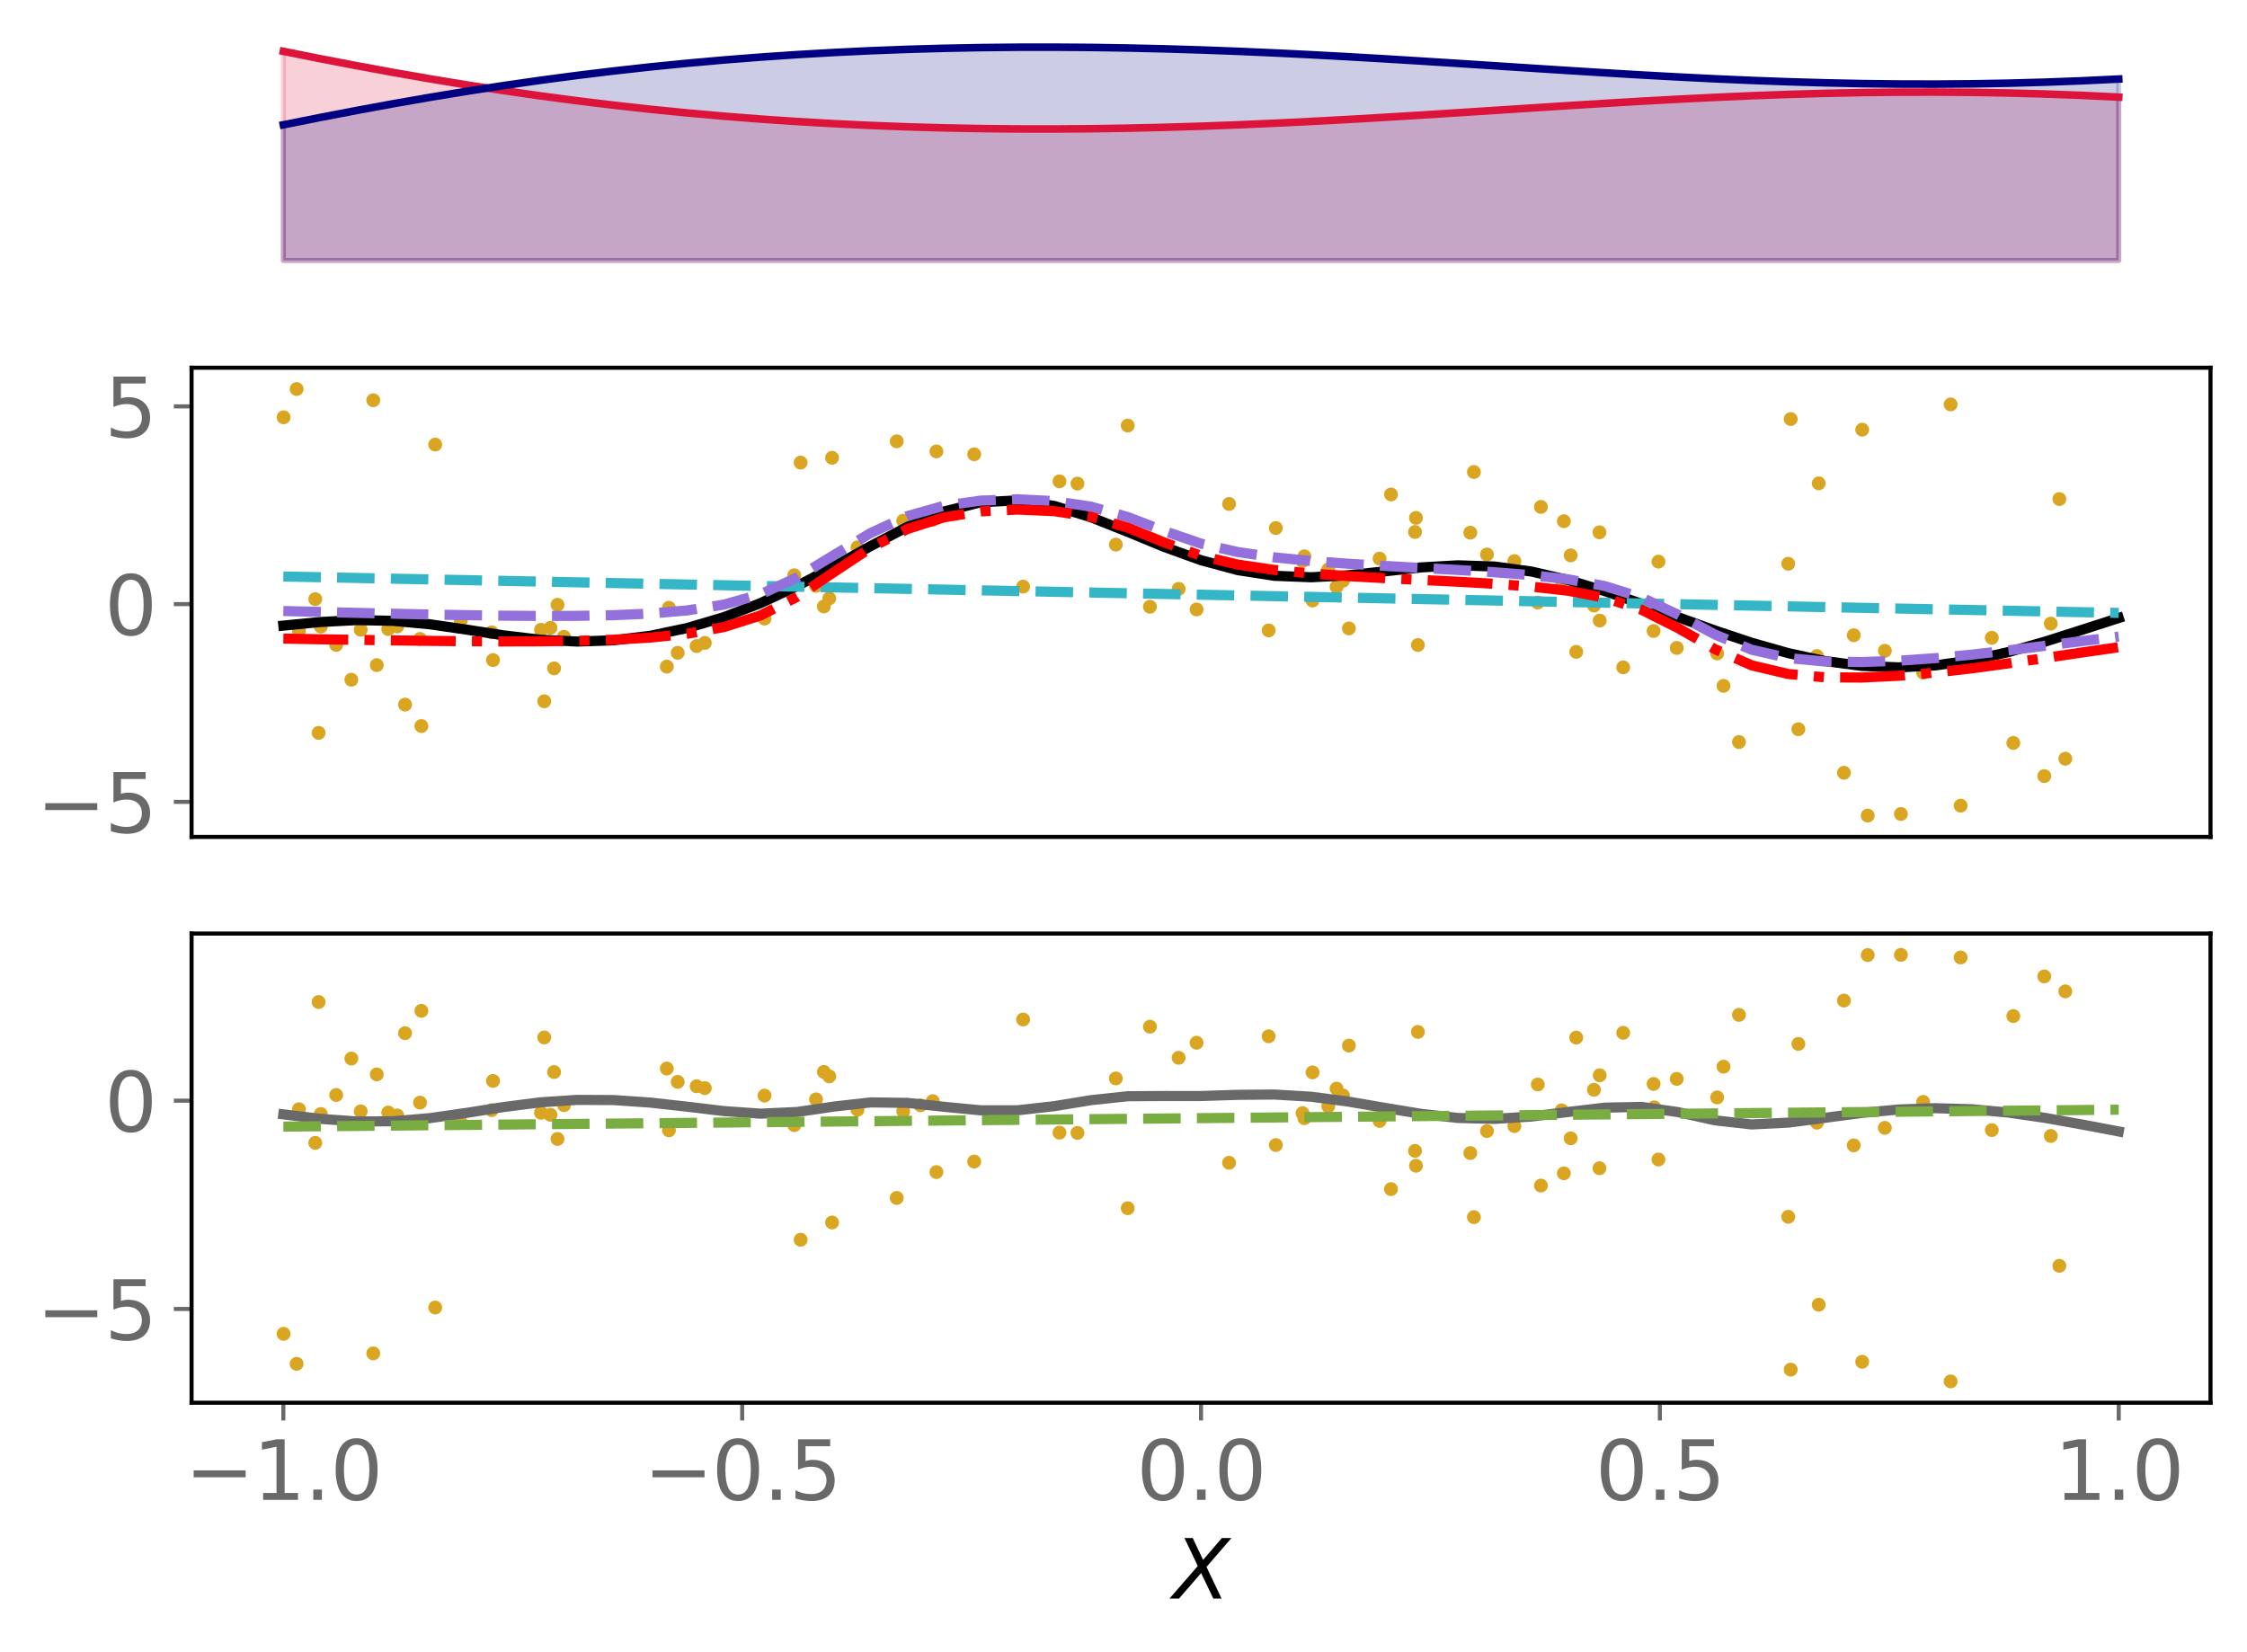 <?xml version="1.0" encoding="utf-8" standalone="no"?>
<!DOCTYPE svg PUBLIC "-//W3C//DTD SVG 1.1//EN"
  "http://www.w3.org/Graphics/SVG/1.1/DTD/svg11.dtd">
<svg xmlns:xlink="http://www.w3.org/1999/xlink" width="443.207pt" height="325.85pt" viewBox="0 0 443.207 325.85" xmlns="http://www.w3.org/2000/svg" version="1.1">
 <defs>
  <style type="text/css">*{stroke-linejoin: round; stroke-linecap: butt}</style>
 </defs>
 <g id="figure_1">
  <g id="patch_1">
   <path d="M 0 325.85 
L 443.207 325.85 
L 443.207 0 
L 0 0 
z
" style="fill: #ffffff"/>
  </g>
  <g id="axes_1">
   <g id="patch_2">
    <path d="M 37.788 53.473 
L 436.007 53.473 
L 436.007 7.2 
L 37.788 7.2 
z
" style="fill: #ffffff"/>
   </g>
   <g id="PolyCollection_1">
    <defs>
     <path id="mf49be8da76" d="M 55.888 -274.48 
L 55.888 -315.722 
L 63.129 -314.279 
L 70.369 -312.887 
L 77.609 -311.556 
L 84.85 -310.291 
L 92.09 -309.098 
L 99.331 -307.981 
L 106.571 -306.942 
L 113.811 -305.981 
L 121.052 -305.101 
L 128.292 -304.3 
L 135.532 -303.578 
L 142.773 -302.934 
L 150.013 -302.367 
L 157.254 -301.875 
L 164.494 -301.457 
L 171.734 -301.111 
L 178.975 -300.835 
L 186.215 -300.629 
L 193.455 -300.49 
L 200.696 -300.417 
L 207.936 -300.407 
L 215.176 -300.459 
L 222.417 -300.57 
L 229.657 -300.737 
L 236.898 -300.957 
L 244.138 -301.226 
L 251.378 -301.541 
L 258.619 -301.896 
L 265.859 -302.287 
L 273.099 -302.707 
L 280.34 -303.151 
L 287.58 -303.61 
L 294.82 -304.079 
L 302.061 -304.549 
L 309.301 -305.013 
L 316.541 -305.462 
L 323.782 -305.889 
L 331.022 -306.286 
L 338.263 -306.647 
L 345.503 -306.963 
L 352.743 -307.229 
L 359.984 -307.439 
L 367.224 -307.589 
L 374.464 -307.673 
L 381.705 -307.69 
L 388.945 -307.635 
L 396.185 -307.509 
L 403.426 -307.309 
L 410.666 -307.037 
L 417.907 -306.694 
L 417.907 -274.48 
L 417.907 -274.48 
L 410.666 -274.48 
L 403.426 -274.48 
L 396.185 -274.48 
L 388.945 -274.48 
L 381.705 -274.48 
L 374.464 -274.48 
L 367.224 -274.48 
L 359.984 -274.48 
L 352.743 -274.48 
L 345.503 -274.48 
L 338.263 -274.48 
L 331.022 -274.48 
L 323.782 -274.48 
L 316.541 -274.48 
L 309.301 -274.48 
L 302.061 -274.48 
L 294.82 -274.48 
L 287.58 -274.48 
L 280.34 -274.48 
L 273.099 -274.48 
L 265.859 -274.48 
L 258.619 -274.48 
L 251.378 -274.48 
L 244.138 -274.48 
L 236.898 -274.48 
L 229.657 -274.48 
L 222.417 -274.48 
L 215.176 -274.48 
L 207.936 -274.48 
L 200.696 -274.48 
L 193.455 -274.48 
L 186.215 -274.48 
L 178.975 -274.48 
L 171.734 -274.48 
L 164.494 -274.48 
L 157.254 -274.48 
L 150.013 -274.48 
L 142.773 -274.48 
L 135.532 -274.48 
L 128.292 -274.48 
L 121.052 -274.48 
L 113.811 -274.48 
L 106.571 -274.48 
L 99.331 -274.48 
L 92.09 -274.48 
L 84.85 -274.48 
L 77.609 -274.48 
L 70.369 -274.48 
L 63.129 -274.48 
L 55.888 -274.48 
z
" style="stroke: #dc143c; stroke-opacity: 0.2"/>
    </defs>
    <g clip-path="url(#pb540dcfc01)">
     <use xlink:href="#mf49be8da76" x="0" y="325.85" style="fill: #dc143c; fill-opacity: 0.2; stroke: #dc143c; stroke-opacity: 0.2"/>
    </g>
   </g>
   <g id="PolyCollection_2">
    <defs>
     <path id="m1d082fde8b" d="M 55.888 -274.48 
L 55.888 -301.232 
L 63.129 -302.675 
L 70.369 -304.067 
L 77.609 -305.398 
L 84.85 -306.663 
L 92.09 -307.855 
L 99.331 -308.973 
L 106.571 -310.012 
L 113.811 -310.973 
L 121.052 -311.853 
L 128.292 -312.654 
L 135.532 -313.376 
L 142.773 -314.02 
L 150.013 -314.587 
L 157.254 -315.079 
L 164.494 -315.497 
L 171.734 -315.843 
L 178.975 -316.119 
L 186.215 -316.325 
L 193.455 -316.464 
L 200.696 -316.537 
L 207.936 -316.547 
L 215.176 -316.495 
L 222.417 -316.384 
L 229.657 -316.217 
L 236.898 -315.997 
L 244.138 -315.728 
L 251.378 -315.413 
L 258.619 -315.058 
L 265.859 -314.667 
L 273.099 -314.247 
L 280.34 -313.803 
L 287.58 -313.344 
L 294.82 -312.875 
L 302.061 -312.405 
L 309.301 -311.941 
L 316.541 -311.492 
L 323.782 -311.065 
L 331.022 -310.668 
L 338.263 -310.307 
L 345.503 -309.991 
L 352.743 -309.725 
L 359.984 -309.515 
L 367.224 -309.365 
L 374.464 -309.281 
L 381.705 -309.264 
L 388.945 -309.319 
L 396.185 -309.445 
L 403.426 -309.645 
L 410.666 -309.917 
L 417.907 -310.26 
L 417.907 -274.48 
L 417.907 -274.48 
L 410.666 -274.48 
L 403.426 -274.48 
L 396.185 -274.48 
L 388.945 -274.48 
L 381.705 -274.48 
L 374.464 -274.48 
L 367.224 -274.48 
L 359.984 -274.48 
L 352.743 -274.48 
L 345.503 -274.48 
L 338.263 -274.48 
L 331.022 -274.48 
L 323.782 -274.48 
L 316.541 -274.48 
L 309.301 -274.48 
L 302.061 -274.48 
L 294.82 -274.48 
L 287.58 -274.48 
L 280.34 -274.48 
L 273.099 -274.48 
L 265.859 -274.48 
L 258.619 -274.48 
L 251.378 -274.48 
L 244.138 -274.48 
L 236.898 -274.48 
L 229.657 -274.48 
L 222.417 -274.48 
L 215.176 -274.48 
L 207.936 -274.48 
L 200.696 -274.48 
L 193.455 -274.48 
L 186.215 -274.48 
L 178.975 -274.48 
L 171.734 -274.48 
L 164.494 -274.48 
L 157.254 -274.48 
L 150.013 -274.48 
L 142.773 -274.48 
L 135.532 -274.48 
L 128.292 -274.48 
L 121.052 -274.48 
L 113.811 -274.48 
L 106.571 -274.48 
L 99.331 -274.48 
L 92.09 -274.48 
L 84.85 -274.48 
L 77.609 -274.48 
L 70.369 -274.48 
L 63.129 -274.48 
L 55.888 -274.48 
z
" style="stroke: #000080; stroke-opacity: 0.2"/>
    </defs>
    <g clip-path="url(#pb540dcfc01)">
     <use xlink:href="#m1d082fde8b" x="0" y="325.85" style="fill: #000080; fill-opacity: 0.2; stroke: #000080; stroke-opacity: 0.2"/>
    </g>
   </g>
   <g id="matplotlib.axis_1"/>
   <g id="matplotlib.axis_2"/>
   <g id="line2d_1">
    <path d="M 55.888 10.128 
L 63.129 11.571 
L 70.369 12.963 
L 77.609 14.294 
L 84.85 15.559 
L 92.09 16.752 
L 99.331 17.869 
L 106.571 18.908 
L 113.811 19.869 
L 121.052 20.749 
L 128.292 21.55 
L 135.532 22.272 
L 142.773 22.916 
L 150.013 23.483 
L 157.254 23.975 
L 164.494 24.393 
L 171.734 24.739 
L 178.975 25.015 
L 186.215 25.221 
L 193.455 25.36 
L 200.696 25.433 
L 207.936 25.443 
L 215.176 25.391 
L 222.417 25.28 
L 229.657 25.113 
L 236.898 24.893 
L 244.138 24.624 
L 251.378 24.309 
L 258.619 23.954 
L 265.859 23.563 
L 273.099 23.143 
L 280.34 22.699 
L 287.58 22.24 
L 294.82 21.771 
L 302.061 21.301 
L 309.301 20.837 
L 316.541 20.388 
L 323.782 19.961 
L 331.022 19.564 
L 338.263 19.203 
L 345.503 18.887 
L 352.743 18.621 
L 359.984 18.411 
L 367.224 18.261 
L 374.464 18.177 
L 381.705 18.16 
L 388.945 18.215 
L 396.185 18.341 
L 403.426 18.541 
L 410.666 18.813 
L 417.907 19.156 
" clip-path="url(#pb540dcfc01)" style="fill: none; stroke: #dc143c; stroke-width: 1.5; stroke-linecap: square"/>
   </g>
   <g id="line2d_2">
    <path d="M 55.888 24.618 
L 63.129 23.175 
L 70.369 21.783 
L 77.609 20.452 
L 84.85 19.187 
L 92.09 17.995 
L 99.331 16.877 
L 106.571 15.838 
L 113.811 14.877 
L 121.052 13.997 
L 128.292 13.196 
L 135.532 12.474 
L 142.773 11.83 
L 150.013 11.263 
L 157.254 10.771 
L 164.494 10.353 
L 171.734 10.007 
L 178.975 9.731 
L 186.215 9.525 
L 193.455 9.386 
L 200.696 9.313 
L 207.936 9.303 
L 215.176 9.355 
L 222.417 9.466 
L 229.657 9.633 
L 236.898 9.853 
L 244.138 10.122 
L 251.378 10.437 
L 258.619 10.792 
L 265.859 11.183 
L 273.099 11.603 
L 280.34 12.047 
L 287.58 12.506 
L 294.82 12.975 
L 302.061 13.445 
L 309.301 13.909 
L 316.541 14.358 
L 323.782 14.785 
L 331.022 15.182 
L 338.263 15.543 
L 345.503 15.859 
L 352.743 16.125 
L 359.984 16.335 
L 367.224 16.485 
L 374.464 16.569 
L 381.705 16.586 
L 388.945 16.531 
L 396.185 16.405 
L 403.426 16.205 
L 410.666 15.933 
L 417.907 15.59 
" clip-path="url(#pb540dcfc01)" style="fill: none; stroke: #000080; stroke-width: 1.5; stroke-linecap: square"/>
   </g>
  </g>
  <g id="axes_2">
   <g id="patch_3">
    <path d="M 37.788 165.076 
L 436.007 165.076 
L 436.007 72.531 
L 37.788 72.531 
z
" style="fill: #ffffff"/>
   </g>
   <g id="PathCollection_1">
    <defs>
     <path id="m5d835217e9" d="M 0 0.866 
C 0.23 0.866 0.45 0.775 0.612 0.612 
C 0.775 0.45 0.866 0.23 0.866 0 
C 0.866 -0.23 0.775 -0.45 0.612 -0.612 
C 0.45 -0.775 0.23 -0.866 0 -0.866 
C -0.23 -0.866 -0.45 -0.775 -0.612 -0.612 
C -0.775 -0.45 -0.866 -0.23 -0.866 0 
C -0.866 0.23 -0.775 0.45 -0.612 0.612 
C -0.45 0.775 -0.23 0.866 0 0.866 
z
" style="stroke: #daa520"/>
    </defs>
    <g clip-path="url(#p3e4db06608)">
     <use xlink:href="#m5d835217e9" x="139.018" y="126.814" style="fill: #daa520; stroke: #daa520"/>
     <use xlink:href="#m5d835217e9" x="386.724" y="158.911" style="fill: #daa520; stroke: #daa520"/>
     <use xlink:href="#m5d835217e9" x="108.574" y="123.827" style="fill: #daa520; stroke: #daa520"/>
     <use xlink:href="#m5d835217e9" x="358.732" y="95.337" style="fill: #daa520; stroke: #daa520"/>
     <use xlink:href="#m5d835217e9" x="397.114" y="146.542" style="fill: #daa520; stroke: #daa520"/>
     <use xlink:href="#m5d835217e9" x="371.777" y="128.367" style="fill: #daa520; stroke: #daa520"/>
     <use xlink:href="#m5d835217e9" x="343" y="146.364" style="fill: #daa520; stroke: #daa520"/>
     <use xlink:href="#m5d835217e9" x="106.704" y="124.222" style="fill: #daa520; stroke: #daa520"/>
     <use xlink:href="#m5d835217e9" x="208.976" y="94.94" style="fill: #daa520; stroke: #daa520"/>
     <use xlink:href="#m5d835217e9" x="201.797" y="115.709" style="fill: #daa520; stroke: #daa520"/>
     <use xlink:href="#m5d835217e9" x="109.96" y="119.293" style="fill: #daa520; stroke: #daa520"/>
     <use xlink:href="#m5d835217e9" x="339.956" y="135.283" style="fill: #daa520; stroke: #daa520"/>
     <use xlink:href="#m5d835217e9" x="55.938" y="82.306" style="fill: #daa520; stroke: #daa520"/>
     <use xlink:href="#m5d835217e9" x="212.523" y="95.383" style="fill: #daa520; stroke: #daa520"/>
     <use xlink:href="#m5d835217e9" x="403.224" y="153.075" style="fill: #daa520; stroke: #daa520"/>
     <use xlink:href="#m5d835217e9" x="164.119" y="90.293" style="fill: #daa520; stroke: #daa520"/>
     <use xlink:href="#m5d835217e9" x="279.102" y="104.928" style="fill: #daa520; stroke: #daa520"/>
     <use xlink:href="#m5d835217e9" x="111.24" y="125.606" style="fill: #daa520; stroke: #daa520"/>
     <use xlink:href="#m5d835217e9" x="181.559" y="102.499" style="fill: #daa520; stroke: #daa520"/>
     <use xlink:href="#m5d835217e9" x="309.801" y="109.545" style="fill: #daa520; stroke: #daa520"/>
     <use xlink:href="#m5d835217e9" x="293.293" y="109.373" style="fill: #daa520; stroke: #daa520"/>
     <use xlink:href="#m5d835217e9" x="303.938" y="99.983" style="fill: #daa520; stroke: #daa520"/>
     <use xlink:href="#m5d835217e9" x="274.364" y="97.532" style="fill: #daa520; stroke: #daa520"/>
     <use xlink:href="#m5d835217e9" x="76.575" y="124.085" style="fill: #daa520; stroke: #daa520"/>
     <use xlink:href="#m5d835217e9" x="85.842" y="87.686" style="fill: #daa520; stroke: #daa520"/>
     <use xlink:href="#m5d835217e9" x="353.209" y="82.655" style="fill: #daa520; stroke: #daa520"/>
     <use xlink:href="#m5d835217e9" x="226.817" y="119.676" style="fill: #daa520; stroke: #daa520"/>
     <use xlink:href="#m5d835217e9" x="63.279" y="123.591" style="fill: #daa520; stroke: #daa520"/>
     <use xlink:href="#m5d835217e9" x="242.425" y="99.397" style="fill: #daa520; stroke: #daa520"/>
     <use xlink:href="#m5d835217e9" x="58.51" y="76.737" style="fill: #daa520; stroke: #daa520"/>
     <use xlink:href="#m5d835217e9" x="327.119" y="110.78" style="fill: #daa520; stroke: #daa520"/>
     <use xlink:href="#m5d835217e9" x="79.893" y="138.983" style="fill: #daa520; stroke: #daa520"/>
     <use xlink:href="#m5d835217e9" x="156.663" y="113.468" style="fill: #daa520; stroke: #daa520"/>
     <use xlink:href="#m5d835217e9" x="62.182" y="118.172" style="fill: #daa520; stroke: #daa520"/>
     <use xlink:href="#m5d835217e9" x="162.503" y="119.62" style="fill: #daa520; stroke: #daa520"/>
     <use xlink:href="#m5d835217e9" x="367.305" y="84.75" style="fill: #daa520; stroke: #daa520"/>
     <use xlink:href="#m5d835217e9" x="176.874" y="87.05" style="fill: #daa520; stroke: #daa520"/>
     <use xlink:href="#m5d835217e9" x="258.892" y="118.445" style="fill: #daa520; stroke: #daa520"/>
     <use xlink:href="#m5d835217e9" x="314.4" y="119.443" style="fill: #daa520; stroke: #daa520"/>
     <use xlink:href="#m5d835217e9" x="266.063" y="123.956" style="fill: #daa520; stroke: #daa520"/>
     <use xlink:href="#m5d835217e9" x="298.703" y="110.672" style="fill: #daa520; stroke: #daa520"/>
     <use xlink:href="#m5d835217e9" x="58.968" y="124.417" style="fill: #daa520; stroke: #daa520"/>
     <use xlink:href="#m5d835217e9" x="290.718" y="93.099" style="fill: #daa520; stroke: #daa520"/>
     <use xlink:href="#m5d835217e9" x="384.75" y="79.767" style="fill: #daa520; stroke: #daa520"/>
     <use xlink:href="#m5d835217e9" x="320.166" y="131.63" style="fill: #daa520; stroke: #daa520"/>
     <use xlink:href="#m5d835217e9" x="315.533" y="122.402" style="fill: #daa520; stroke: #daa520"/>
     <use xlink:href="#m5d835217e9" x="137.404" y="127.43" style="fill: #daa520; stroke: #daa520"/>
     <use xlink:href="#m5d835217e9" x="406.196" y="98.437" style="fill: #daa520; stroke: #daa520"/>
     <use xlink:href="#m5d835217e9" x="264.905" y="114.54" style="fill: #daa520; stroke: #daa520"/>
     <use xlink:href="#m5d835217e9" x="62.843" y="144.554" style="fill: #daa520; stroke: #daa520"/>
     <use xlink:href="#m5d835217e9" x="222.434" y="83.94" style="fill: #daa520; stroke: #daa520"/>
     <use xlink:href="#m5d835217e9" x="232.481" y="116.156" style="fill: #daa520; stroke: #daa520"/>
     <use xlink:href="#m5d835217e9" x="407.37" y="149.654" style="fill: #daa520; stroke: #daa520"/>
     <use xlink:href="#m5d835217e9" x="368.401" y="160.87" style="fill: #daa520; stroke: #daa520"/>
     <use xlink:href="#m5d835217e9" x="157.924" y="91.245" style="fill: #daa520; stroke: #daa520"/>
     <use xlink:href="#m5d835217e9" x="183.985" y="102.518" style="fill: #daa520; stroke: #daa520"/>
     <use xlink:href="#m5d835217e9" x="169.128" y="107.969" style="fill: #daa520; stroke: #daa520"/>
     <use xlink:href="#m5d835217e9" x="71.147" y="124.213" style="fill: #daa520; stroke: #daa520"/>
     <use xlink:href="#m5d835217e9" x="163.568" y="118.035" style="fill: #daa520; stroke: #daa520"/>
     <use xlink:href="#m5d835217e9" x="279.286" y="102.15" style="fill: #daa520; stroke: #daa520"/>
     <use xlink:href="#m5d835217e9" x="326.297" y="120.139" style="fill: #daa520; stroke: #daa520"/>
     <use xlink:href="#m5d835217e9" x="236.016" y="120.21" style="fill: #daa520; stroke: #daa520"/>
     <use xlink:href="#m5d835217e9" x="90.874" y="122.391" style="fill: #daa520; stroke: #daa520"/>
     <use xlink:href="#m5d835217e9" x="251.65" y="104.15" style="fill: #daa520; stroke: #daa520"/>
     <use xlink:href="#m5d835217e9" x="131.941" y="119.881" style="fill: #daa520; stroke: #daa520"/>
     <use xlink:href="#m5d835217e9" x="66.309" y="127.2" style="fill: #daa520; stroke: #daa520"/>
     <use xlink:href="#m5d835217e9" x="184.705" y="89.039" style="fill: #daa520; stroke: #daa520"/>
     <use xlink:href="#m5d835217e9" x="308.463" y="102.801" style="fill: #daa520; stroke: #daa520"/>
     <use xlink:href="#m5d835217e9" x="261.992" y="112.327" style="fill: #daa520; stroke: #daa520"/>
     <use xlink:href="#m5d835217e9" x="354.716" y="143.833" style="fill: #daa520; stroke: #daa520"/>
     <use xlink:href="#m5d835217e9" x="256.918" y="110.656" style="fill: #daa520; stroke: #daa520"/>
     <use xlink:href="#m5d835217e9" x="107.354" y="138.326" style="fill: #daa520; stroke: #daa520"/>
     <use xlink:href="#m5d835217e9" x="69.298" y="134.074" style="fill: #daa520; stroke: #daa520"/>
     <use xlink:href="#m5d835217e9" x="290.004" y="105.066" style="fill: #daa520; stroke: #daa520"/>
     <use xlink:href="#m5d835217e9" x="160.955" y="115.545" style="fill: #daa520; stroke: #daa520"/>
     <use xlink:href="#m5d835217e9" x="272.114" y="110.18" style="fill: #daa520; stroke: #daa520"/>
     <use xlink:href="#m5d835217e9" x="363.703" y="152.423" style="fill: #daa520; stroke: #daa520"/>
     <use xlink:href="#m5d835217e9" x="308.026" y="114.532" style="fill: #daa520; stroke: #daa520"/>
     <use xlink:href="#m5d835217e9" x="178.155" y="102.707" style="fill: #daa520; stroke: #daa520"/>
     <use xlink:href="#m5d835217e9" x="365.638" y="125.296" style="fill: #daa520; stroke: #daa520"/>
     <use xlink:href="#m5d835217e9" x="310.902" y="128.577" style="fill: #daa520; stroke: #daa520"/>
     <use xlink:href="#m5d835217e9" x="279.667" y="127.224" style="fill: #daa520; stroke: #daa520"/>
     <use xlink:href="#m5d835217e9" x="303.32" y="118.851" style="fill: #daa520; stroke: #daa520"/>
     <use xlink:href="#m5d835217e9" x="82.845" y="126.019" style="fill: #daa520; stroke: #daa520"/>
     <use xlink:href="#m5d835217e9" x="250.235" y="124.345" style="fill: #daa520; stroke: #daa520"/>
     <use xlink:href="#m5d835217e9" x="379.322" y="132.656" style="fill: #daa520; stroke: #daa520"/>
     <use xlink:href="#m5d835217e9" x="263.627" y="115.739" style="fill: #daa520; stroke: #daa520"/>
     <use xlink:href="#m5d835217e9" x="78.344" y="123.561" style="fill: #daa520; stroke: #daa520"/>
     <use xlink:href="#m5d835217e9" x="392.871" y="125.796" style="fill: #daa520; stroke: #daa520"/>
     <use xlink:href="#m5d835217e9" x="192.154" y="89.606" style="fill: #daa520; stroke: #daa520"/>
     <use xlink:href="#m5d835217e9" x="150.801" y="122.015" style="fill: #daa520; stroke: #daa520"/>
     <use xlink:href="#m5d835217e9" x="96.984" y="124.731" style="fill: #daa520; stroke: #daa520"/>
     <use xlink:href="#m5d835217e9" x="109.29" y="131.828" style="fill: #daa520; stroke: #daa520"/>
     <use xlink:href="#m5d835217e9" x="220.092" y="107.425" style="fill: #daa520; stroke: #daa520"/>
     <use xlink:href="#m5d835217e9" x="257.283" y="109.736" style="fill: #daa520; stroke: #daa520"/>
     <use xlink:href="#m5d835217e9" x="73.622" y="78.941" style="fill: #daa520; stroke: #daa520"/>
     <use xlink:href="#m5d835217e9" x="330.729" y="127.805" style="fill: #daa520; stroke: #daa520"/>
     <use xlink:href="#m5d835217e9" x="131.526" y="131.486" style="fill: #daa520; stroke: #daa520"/>
     <use xlink:href="#m5d835217e9" x="374.938" y="160.555" style="fill: #daa520; stroke: #daa520"/>
     <use xlink:href="#m5d835217e9" x="133.674" y="128.76" style="fill: #daa520; stroke: #daa520"/>
     <use xlink:href="#m5d835217e9" x="404.508" y="123.004" style="fill: #daa520; stroke: #daa520"/>
     <use xlink:href="#m5d835217e9" x="352.721" y="111.195" style="fill: #daa520; stroke: #daa520"/>
     <use xlink:href="#m5d835217e9" x="83.115" y="143.207" style="fill: #daa520; stroke: #daa520"/>
     <use xlink:href="#m5d835217e9" x="315.482" y="104.994" style="fill: #daa520; stroke: #daa520"/>
     <use xlink:href="#m5d835217e9" x="74.317" y="131.189" style="fill: #daa520; stroke: #daa520"/>
     <use xlink:href="#m5d835217e9" x="358.38" y="129.401" style="fill: #daa520; stroke: #daa520"/>
     <use xlink:href="#m5d835217e9" x="97.243" y="130.202" style="fill: #daa520; stroke: #daa520"/>
     <use xlink:href="#m5d835217e9" x="338.697" y="128.887" style="fill: #daa520; stroke: #daa520"/>
     <use xlink:href="#m5d835217e9" x="326.16" y="124.462" style="fill: #daa520; stroke: #daa520"/>
    </g>
   </g>
   <g id="matplotlib.axis_3"/>
   <g id="matplotlib.axis_4">
    <g id="ytick_1">
     <g id="line2d_3">
      <defs>
       <path id="m2346f6e4ac" d="M 0 0 
L -3.5 0 
" style="stroke: #696969; stroke-width: 0.8"/>
      </defs>
      <g>
       <use xlink:href="#m2346f6e4ac" x="37.788" y="158.157" style="fill: #696969; stroke: #696969; stroke-width: 0.8"/>
      </g>
     </g>
     <g id="text_1">
      <!-- −5 -->
      <g style="fill: #696969" transform="translate(7.2 164.236) scale(0.16 -0.16)">
       <defs>
        <path id="DejaVuSans-2212" d="M 678 2272 
L 4684 2272 
L 4684 1741 
L 678 1741 
L 678 2272 
z
" transform="scale(0.016)"/>
        <path id="DejaVuSans-35" d="M 691 4666 
L 3169 4666 
L 3169 4134 
L 1269 4134 
L 1269 2991 
Q 1406 3038 1543 3061 
Q 1681 3084 1819 3084 
Q 2600 3084 3056 2656 
Q 3513 2228 3513 1497 
Q 3513 744 3044 326 
Q 2575 -91 1722 -91 
Q 1428 -91 1123 -41 
Q 819 9 494 109 
L 494 744 
Q 775 591 1075 516 
Q 1375 441 1709 441 
Q 2250 441 2565 725 
Q 2881 1009 2881 1497 
Q 2881 1984 2565 2268 
Q 2250 2553 1709 2553 
Q 1456 2553 1204 2497 
Q 953 2441 691 2322 
L 691 4666 
z
" transform="scale(0.016)"/>
       </defs>
       <use xlink:href="#DejaVuSans-2212"/>
       <use xlink:href="#DejaVuSans-35" x="83.789"/>
      </g>
     </g>
    </g>
    <g id="ytick_2">
     <g id="line2d_4">
      <g>
       <use xlink:href="#m2346f6e4ac" x="37.788" y="119.154" style="fill: #696969; stroke: #696969; stroke-width: 0.8"/>
      </g>
     </g>
     <g id="text_2">
      <!-- 0 -->
      <g style="fill: #696969" transform="translate(20.608 125.232) scale(0.16 -0.16)">
       <defs>
        <path id="DejaVuSans-30" d="M 2034 4250 
Q 1547 4250 1301 3770 
Q 1056 3291 1056 2328 
Q 1056 1369 1301 889 
Q 1547 409 2034 409 
Q 2525 409 2770 889 
Q 3016 1369 3016 2328 
Q 3016 3291 2770 3770 
Q 2525 4250 2034 4250 
z
M 2034 4750 
Q 2819 4750 3233 4129 
Q 3647 3509 3647 2328 
Q 3647 1150 3233 529 
Q 2819 -91 2034 -91 
Q 1250 -91 836 529 
Q 422 1150 422 2328 
Q 422 3509 836 4129 
Q 1250 4750 2034 4750 
z
" transform="scale(0.016)"/>
       </defs>
       <use xlink:href="#DejaVuSans-30"/>
      </g>
     </g>
    </g>
    <g id="ytick_3">
     <g id="line2d_5">
      <g>
       <use xlink:href="#m2346f6e4ac" x="37.788" y="80.151" style="fill: #696969; stroke: #696969; stroke-width: 0.8"/>
      </g>
     </g>
     <g id="text_3">
      <!-- 5 -->
      <g style="fill: #696969" transform="translate(20.608 86.229) scale(0.16 -0.16)">
       <use xlink:href="#DejaVuSans-35"/>
      </g>
     </g>
    </g>
   </g>
   <g id="line2d_6">
    <path d="M 55.888 123.4 
L 63.129 122.689 
L 70.369 122.312 
L 77.609 122.458 
L 84.85 123.145 
L 92.09 124.199 
L 99.331 125.318 
L 106.571 126.179 
L 113.811 126.542 
L 121.052 126.289 
L 128.292 125.398 
L 135.532 123.88 
L 142.773 121.736 
L 150.013 118.96 
L 157.254 115.582 
L 164.494 111.738 
L 171.734 107.709 
L 178.975 103.924 
L 186.215 100.889 
L 193.455 99.06 
L 200.696 98.701 
L 207.936 99.791 
L 215.176 102.023 
L 222.417 104.899 
L 229.657 107.88 
L 236.898 110.503 
L 244.138 112.453 
L 251.378 113.573 
L 258.619 113.862 
L 265.859 113.472 
L 273.099 112.695 
L 280.34 111.913 
L 287.58 111.506 
L 294.82 111.745 
L 302.061 112.731 
L 309.301 114.401 
L 316.541 116.588 
L 323.782 119.098 
L 331.022 121.746 
L 338.263 124.361 
L 345.503 126.778 
L 352.743 128.835 
L 359.984 130.391 
L 367.224 131.342 
L 374.464 131.634 
L 381.705 131.253 
L 388.945 130.22 
L 396.185 128.606 
L 403.426 126.546 
L 410.666 124.233 
L 417.907 121.897 
" clip-path="url(#p3e4db06608)" style="fill: none; stroke: #000000; stroke-width: 2; stroke-linecap: square"/>
   </g>
   <g id="line2d_7">
    <path d="M 55.888 113.711 
L 63.129 113.855 
L 70.369 113.998 
L 77.609 114.142 
L 84.85 114.286 
L 92.09 114.429 
L 99.331 114.573 
L 106.571 114.716 
L 113.811 114.86 
L 121.052 115.004 
L 128.292 115.147 
L 135.532 115.291 
L 142.773 115.435 
L 150.013 115.578 
L 157.254 115.722 
L 164.494 115.866 
L 171.734 116.009 
L 178.975 116.153 
L 186.215 116.297 
L 193.455 116.44 
L 200.696 116.584 
L 207.936 116.728 
L 215.176 116.871 
L 222.417 117.015 
L 229.657 117.159 
L 236.898 117.302 
L 244.138 117.446 
L 251.378 117.589 
L 258.619 117.733 
L 265.859 117.877 
L 273.099 118.02 
L 280.34 118.164 
L 287.58 118.308 
L 294.82 118.451 
L 302.061 118.595 
L 309.301 118.739 
L 316.541 118.882 
L 323.782 119.026 
L 331.022 119.17 
L 338.263 119.313 
L 345.503 119.457 
L 352.743 119.601 
L 359.984 119.744 
L 367.224 119.888 
L 374.464 120.031 
L 381.705 120.175 
L 388.945 120.319 
L 396.185 120.462 
L 403.426 120.606 
L 410.666 120.75 
L 417.907 120.893 
" clip-path="url(#p3e4db06608)" style="fill: none; stroke-dasharray: 7.4,3.2; stroke-dashoffset: 0; stroke: #34b6c6; stroke-width: 2"/>
   </g>
   <g id="line2d_8">
    <path d="M 55.888 120.516 
L 63.129 120.703 
L 70.369 120.882 
L 77.609 121.051 
L 84.85 121.206 
L 92.09 121.339 
L 99.331 121.44 
L 106.571 121.494 
L 113.811 121.475 
L 121.052 121.342 
L 128.292 121.026 
L 135.532 120.405 
L 142.773 119.259 
L 150.013 117.218 
L 157.254 113.888 
L 164.494 109.485 
L 171.734 105.129 
L 178.975 101.8 
L 186.215 99.75 
L 193.455 98.742 
L 200.696 98.479 
L 207.936 98.841 
L 215.176 99.93 
L 222.417 101.97 
L 229.657 104.743 
L 236.898 107.229 
L 244.138 108.888 
L 251.378 109.939 
L 258.619 110.653 
L 265.859 111.188 
L 273.099 111.627 
L 280.34 112.024 
L 287.58 112.423 
L 294.82 112.872 
L 302.061 113.442 
L 309.301 114.268 
L 316.541 115.603 
L 323.782 117.853 
L 331.022 121.265 
L 338.263 125.152 
L 345.503 128.157 
L 352.743 129.804 
L 359.984 130.478 
L 367.224 130.582 
L 374.464 130.33 
L 381.705 129.823 
L 388.945 129.122 
L 396.185 128.285 
L 403.426 127.375 
L 410.666 126.452 
L 417.907 125.568 
" clip-path="url(#p3e4db06608)" style="fill: none; stroke-dasharray: 7.4,3.2; stroke-dashoffset: 0; stroke: #9370db; stroke-width: 2"/>
   </g>
   <g id="line2d_9">
    <path d="M 55.888 125.963 
L 63.129 126.09 
L 70.369 126.209 
L 77.609 126.317 
L 84.85 126.409 
L 92.09 126.478 
L 99.331 126.512 
L 106.571 126.495 
L 113.811 126.398 
L 121.052 126.178 
L 128.292 125.759 
L 135.532 125.008 
L 142.773 123.688 
L 150.013 121.395 
L 157.254 117.701 
L 164.494 112.842 
L 171.734 108.034 
L 178.975 104.342 
L 186.215 102.039 
L 193.455 100.868 
L 200.696 100.506 
L 207.936 100.824 
L 215.176 101.931 
L 222.417 104.072 
L 229.657 107.008 
L 236.898 109.633 
L 244.138 111.361 
L 251.378 112.426 
L 258.619 113.126 
L 265.859 113.631 
L 273.099 114.033 
L 280.34 114.388 
L 287.58 114.746 
L 294.82 115.157 
L 302.061 115.702 
L 309.301 116.522 
L 316.541 117.897 
L 323.782 120.266 
L 331.022 123.897 
L 338.263 128.044 
L 345.503 131.232 
L 352.743 132.946 
L 359.984 133.602 
L 367.224 133.639 
L 374.464 133.29 
L 381.705 132.663 
L 388.945 131.826 
L 396.185 130.841 
L 403.426 129.777 
L 410.666 128.698 
L 417.907 127.662 
" clip-path="url(#p3e4db06608)" style="fill: none; stroke-dasharray: 12.8,3.2,2,3.2; stroke-dashoffset: 0; stroke: #ff0000; stroke-width: 2"/>
   </g>
   <g id="patch_4">
    <path d="M 37.788 165.076 
L 37.788 72.531 
" style="fill: none; stroke: #000000; stroke-width: 0.8; stroke-linejoin: miter; stroke-linecap: square"/>
   </g>
   <g id="patch_5">
    <path d="M 436.007 165.076 
L 436.007 72.531 
" style="fill: none; stroke: #000000; stroke-width: 0.8; stroke-linejoin: miter; stroke-linecap: square"/>
   </g>
   <g id="patch_6">
    <path d="M 37.788 165.076 
L 436.007 165.076 
" style="fill: none; stroke: #000000; stroke-width: 0.8; stroke-linejoin: miter; stroke-linecap: square"/>
   </g>
   <g id="patch_7">
    <path d="M 37.788 72.531 
L 436.007 72.531 
" style="fill: none; stroke: #000000; stroke-width: 0.8; stroke-linejoin: miter; stroke-linecap: square"/>
   </g>
  </g>
  <g id="axes_3">
   <g id="patch_8">
    <path d="M 37.788 276.68 
L 436.007 276.68 
L 436.007 184.134 
L 37.788 184.134 
z
" style="fill: #ffffff"/>
   </g>
   <g id="PathCollection_2">
    <g clip-path="url(#pc82ef1d307)">
     <use xlink:href="#m5d835217e9" x="139.018" y="214.622" style="fill: #daa520; stroke: #daa520"/>
     <use xlink:href="#m5d835217e9" x="386.724" y="188.856" style="fill: #daa520; stroke: #daa520"/>
     <use xlink:href="#m5d835217e9" x="108.574" y="219.89" style="fill: #daa520; stroke: #daa520"/>
     <use xlink:href="#m5d835217e9" x="358.732" y="257.344" style="fill: #daa520; stroke: #daa520"/>
     <use xlink:href="#m5d835217e9" x="397.114" y="200.417" style="fill: #daa520; stroke: #daa520"/>
     <use xlink:href="#m5d835217e9" x="371.777" y="222.459" style="fill: #daa520; stroke: #daa520"/>
     <use xlink:href="#m5d835217e9" x="343" y="200.175" style="fill: #daa520; stroke: #daa520"/>
     <use xlink:href="#m5d835217e9" x="106.704" y="219.491" style="fill: #daa520; stroke: #daa520"/>
     <use xlink:href="#m5d835217e9" x="208.976" y="223.407" style="fill: #daa520; stroke: #daa520"/>
     <use xlink:href="#m5d835217e9" x="201.797" y="201.087" style="fill: #daa520; stroke: #daa520"/>
     <use xlink:href="#m5d835217e9" x="109.96" y="224.649" style="fill: #daa520; stroke: #daa520"/>
     <use xlink:href="#m5d835217e9" x="339.956" y="210.393" style="fill: #daa520; stroke: #daa520"/>
     <use xlink:href="#m5d835217e9" x="55.938" y="263.089" style="fill: #daa520; stroke: #daa520"/>
     <use xlink:href="#m5d835217e9" x="212.523" y="223.455" style="fill: #daa520; stroke: #daa520"/>
     <use xlink:href="#m5d835217e9" x="403.224" y="192.586" style="fill: #daa520; stroke: #daa520"/>
     <use xlink:href="#m5d835217e9" x="164.119" y="241.128" style="fill: #daa520; stroke: #daa520"/>
     <use xlink:href="#m5d835217e9" x="279.102" y="227.001" style="fill: #daa520; stroke: #daa520"/>
     <use xlink:href="#m5d835217e9" x="111.24" y="217.98" style="fill: #daa520; stroke: #daa520"/>
     <use xlink:href="#m5d835217e9" x="181.559" y="218.012" style="fill: #daa520; stroke: #daa520"/>
     <use xlink:href="#m5d835217e9" x="309.801" y="224.525" style="fill: #daa520; stroke: #daa520"/>
     <use xlink:href="#m5d835217e9" x="293.293" y="223.091" style="fill: #daa520; stroke: #daa520"/>
     <use xlink:href="#m5d835217e9" x="303.938" y="233.844" style="fill: #daa520; stroke: #daa520"/>
     <use xlink:href="#m5d835217e9" x="274.364" y="234.547" style="fill: #daa520; stroke: #daa520"/>
     <use xlink:href="#m5d835217e9" x="76.575" y="219.433" style="fill: #daa520; stroke: #daa520"/>
     <use xlink:href="#m5d835217e9" x="85.842" y="257.902" style="fill: #daa520; stroke: #daa520"/>
     <use xlink:href="#m5d835217e9" x="353.209" y="270.148" style="fill: #daa520; stroke: #daa520"/>
     <use xlink:href="#m5d835217e9" x="226.817" y="202.506" style="fill: #daa520; stroke: #daa520"/>
     <use xlink:href="#m5d835217e9" x="63.279" y="219.732" style="fill: #daa520; stroke: #daa520"/>
     <use xlink:href="#m5d835217e9" x="242.425" y="229.348" style="fill: #daa520; stroke: #daa520"/>
     <use xlink:href="#m5d835217e9" x="58.51" y="269.003" style="fill: #daa520; stroke: #daa520"/>
     <use xlink:href="#m5d835217e9" x="327.119" y="228.702" style="fill: #daa520; stroke: #daa520"/>
     <use xlink:href="#m5d835217e9" x="79.893" y="203.787" style="fill: #daa520; stroke: #daa520"/>
     <use xlink:href="#m5d835217e9" x="156.663" y="221.931" style="fill: #daa520; stroke: #daa520"/>
     <use xlink:href="#m5d835217e9" x="62.182" y="225.422" style="fill: #daa520; stroke: #daa520"/>
     <use xlink:href="#m5d835217e9" x="162.503" y="211.424" style="fill: #daa520; stroke: #daa520"/>
     <use xlink:href="#m5d835217e9" x="367.305" y="268.598" style="fill: #daa520; stroke: #daa520"/>
     <use xlink:href="#m5d835217e9" x="176.874" y="236.29" style="fill: #daa520; stroke: #daa520"/>
     <use xlink:href="#m5d835217e9" x="258.892" y="211.518" style="fill: #daa520; stroke: #daa520"/>
     <use xlink:href="#m5d835217e9" x="314.4" y="214.955" style="fill: #daa520; stroke: #daa520"/>
     <use xlink:href="#m5d835217e9" x="266.063" y="206.235" style="fill: #daa520; stroke: #daa520"/>
     <use xlink:href="#m5d835217e9" x="298.703" y="222.105" style="fill: #daa520; stroke: #daa520"/>
     <use xlink:href="#m5d835217e9" x="58.968" y="218.784" style="fill: #daa520; stroke: #daa520"/>
     <use xlink:href="#m5d835217e9" x="290.718" y="240.077" style="fill: #daa520; stroke: #daa520"/>
     <use xlink:href="#m5d835217e9" x="384.75" y="272.473" style="fill: #daa520; stroke: #daa520"/>
     <use xlink:href="#m5d835217e9" x="320.166" y="203.718" style="fill: #daa520; stroke: #daa520"/>
     <use xlink:href="#m5d835217e9" x="315.533" y="212.099" style="fill: #daa520; stroke: #daa520"/>
     <use xlink:href="#m5d835217e9" x="137.404" y="214.258" style="fill: #daa520; stroke: #daa520"/>
     <use xlink:href="#m5d835217e9" x="406.196" y="249.675" style="fill: #daa520; stroke: #daa520"/>
     <use xlink:href="#m5d835217e9" x="264.905" y="216.078" style="fill: #daa520; stroke: #daa520"/>
     <use xlink:href="#m5d835217e9" x="62.843" y="197.642" style="fill: #daa520; stroke: #daa520"/>
     <use xlink:href="#m5d835217e9" x="222.434" y="238.313" style="fill: #daa520; stroke: #daa520"/>
     <use xlink:href="#m5d835217e9" x="232.481" y="208.642" style="fill: #daa520; stroke: #daa520"/>
     <use xlink:href="#m5d835217e9" x="407.37" y="195.537" style="fill: #daa520; stroke: #daa520"/>
     <use xlink:href="#m5d835217e9" x="368.401" y="188.376" style="fill: #daa520; stroke: #daa520"/>
     <use xlink:href="#m5d835217e9" x="157.924" y="244.531" style="fill: #daa520; stroke: #daa520"/>
     <use xlink:href="#m5d835217e9" x="183.985" y="217.195" style="fill: #daa520; stroke: #daa520"/>
     <use xlink:href="#m5d835217e9" x="169.128" y="218.894" style="fill: #daa520; stroke: #daa520"/>
     <use xlink:href="#m5d835217e9" x="71.147" y="219.212" style="fill: #daa520; stroke: #daa520"/>
     <use xlink:href="#m5d835217e9" x="163.568" y="212.31" style="fill: #daa520; stroke: #daa520"/>
     <use xlink:href="#m5d835217e9" x="279.286" y="229.936" style="fill: #daa520; stroke: #daa520"/>
     <use xlink:href="#m5d835217e9" x="326.297" y="218.419" style="fill: #daa520; stroke: #daa520"/>
     <use xlink:href="#m5d835217e9" x="236.016" y="205.669" style="fill: #daa520; stroke: #daa520"/>
     <use xlink:href="#m5d835217e9" x="90.874" y="221.392" style="fill: #daa520; stroke: #daa520"/>
     <use xlink:href="#m5d835217e9" x="251.65" y="225.849" style="fill: #daa520; stroke: #daa520"/>
     <use xlink:href="#m5d835217e9" x="131.941" y="222.947" style="fill: #daa520; stroke: #daa520"/>
     <use xlink:href="#m5d835217e9" x="66.309" y="215.984" style="fill: #daa520; stroke: #daa520"/>
     <use xlink:href="#m5d835217e9" x="184.705" y="231.187" style="fill: #daa520; stroke: #daa520"/>
     <use xlink:href="#m5d835217e9" x="308.463" y="231.43" style="fill: #daa520; stroke: #daa520"/>
     <use xlink:href="#m5d835217e9" x="261.992" y="218.206" style="fill: #daa520; stroke: #daa520"/>
     <use xlink:href="#m5d835217e9" x="354.716" y="205.904" style="fill: #daa520; stroke: #daa520"/>
     <use xlink:href="#m5d835217e9" x="256.918" y="219.55" style="fill: #daa520; stroke: #daa520"/>
     <use xlink:href="#m5d835217e9" x="107.354" y="204.628" style="fill: #daa520; stroke: #daa520"/>
     <use xlink:href="#m5d835217e9" x="69.298" y="208.794" style="fill: #daa520; stroke: #daa520"/>
     <use xlink:href="#m5d835217e9" x="290.004" y="227.43" style="fill: #daa520; stroke: #daa520"/>
     <use xlink:href="#m5d835217e9" x="160.955" y="216.839" style="fill: #daa520; stroke: #daa520"/>
     <use xlink:href="#m5d835217e9" x="272.114" y="221.103" style="fill: #daa520; stroke: #daa520"/>
     <use xlink:href="#m5d835217e9" x="363.703" y="197.352" style="fill: #daa520; stroke: #daa520"/>
     <use xlink:href="#m5d835217e9" x="308.026" y="219.01" style="fill: #daa520; stroke: #daa520"/>
     <use xlink:href="#m5d835217e9" x="178.155" y="219.186" style="fill: #daa520; stroke: #daa520"/>
     <use xlink:href="#m5d835217e9" x="365.638" y="225.918" style="fill: #daa520; stroke: #daa520"/>
     <use xlink:href="#m5d835217e9" x="310.902" y="204.655" style="fill: #daa520; stroke: #daa520"/>
     <use xlink:href="#m5d835217e9" x="279.667" y="203.542" style="fill: #daa520; stroke: #daa520"/>
     <use xlink:href="#m5d835217e9" x="303.32" y="213.903" style="fill: #daa520; stroke: #daa520"/>
     <use xlink:href="#m5d835217e9" x="82.845" y="217.483" style="fill: #daa520; stroke: #daa520"/>
     <use xlink:href="#m5d835217e9" x="250.235" y="204.396" style="fill: #daa520; stroke: #daa520"/>
     <use xlink:href="#m5d835217e9" x="379.322" y="217.35" style="fill: #daa520; stroke: #daa520"/>
     <use xlink:href="#m5d835217e9" x="263.627" y="214.729" style="fill: #daa520; stroke: #daa520"/>
     <use xlink:href="#m5d835217e9" x="78.344" y="220.011" style="fill: #daa520; stroke: #daa520"/>
     <use xlink:href="#m5d835217e9" x="392.871" y="222.903" style="fill: #daa520; stroke: #daa520"/>
     <use xlink:href="#m5d835217e9" x="192.154" y="229.113" style="fill: #daa520; stroke: #daa520"/>
     <use xlink:href="#m5d835217e9" x="150.801" y="216.098" style="fill: #daa520; stroke: #daa520"/>
     <use xlink:href="#m5d835217e9" x="96.984" y="218.968" style="fill: #daa520; stroke: #daa520"/>
     <use xlink:href="#m5d835217e9" x="109.29" y="211.453" style="fill: #daa520; stroke: #daa520"/>
     <use xlink:href="#m5d835217e9" x="220.092" y="212.716" style="fill: #daa520; stroke: #daa520"/>
     <use xlink:href="#m5d835217e9" x="257.283" y="220.552" style="fill: #daa520; stroke: #daa520"/>
     <use xlink:href="#m5d835217e9" x="73.622" y="266.944" style="fill: #daa520; stroke: #daa520"/>
     <use xlink:href="#m5d835217e9" x="330.729" y="212.805" style="fill: #daa520; stroke: #daa520"/>
     <use xlink:href="#m5d835217e9" x="131.526" y="210.766" style="fill: #daa520; stroke: #daa520"/>
     <use xlink:href="#m5d835217e9" x="374.938" y="188.341" style="fill: #daa520; stroke: #daa520"/>
     <use xlink:href="#m5d835217e9" x="133.674" y="213.393" style="fill: #daa520; stroke: #daa520"/>
     <use xlink:href="#m5d835217e9" x="404.508" y="224.062" style="fill: #daa520; stroke: #daa520"/>
     <use xlink:href="#m5d835217e9" x="352.721" y="240.008" style="fill: #daa520; stroke: #daa520"/>
     <use xlink:href="#m5d835217e9" x="83.115" y="199.38" style="fill: #daa520; stroke: #daa520"/>
     <use xlink:href="#m5d835217e9" x="315.482" y="230.426" style="fill: #daa520; stroke: #daa520"/>
     <use xlink:href="#m5d835217e9" x="74.317" y="211.915" style="fill: #daa520; stroke: #daa520"/>
     <use xlink:href="#m5d835217e9" x="358.38" y="221.438" style="fill: #daa520; stroke: #daa520"/>
     <use xlink:href="#m5d835217e9" x="97.243" y="213.205" style="fill: #daa520; stroke: #daa520"/>
     <use xlink:href="#m5d835217e9" x="338.697" y="216.453" style="fill: #daa520; stroke: #daa520"/>
     <use xlink:href="#m5d835217e9" x="326.16" y="213.796" style="fill: #daa520; stroke: #daa520"/>
    </g>
   </g>
   <g id="matplotlib.axis_5">
    <g id="xtick_1">
     <g id="line2d_10">
      <defs>
       <path id="m023c169e31" d="M 0 0 
L 0 3.5 
" style="stroke: #696969; stroke-width: 0.8"/>
      </defs>
      <g>
       <use xlink:href="#m023c169e31" x="55.888" y="276.68" style="fill: #696969; stroke: #696969; stroke-width: 0.8"/>
      </g>
     </g>
     <g id="text_4">
      <!-- −1.0 -->
      <g style="fill: #696969" transform="translate(36.462 295.837) scale(0.16 -0.16)">
       <defs>
        <path id="DejaVuSans-31" d="M 794 531 
L 1825 531 
L 1825 4091 
L 703 3866 
L 703 4441 
L 1819 4666 
L 2450 4666 
L 2450 531 
L 3481 531 
L 3481 0 
L 794 0 
L 794 531 
z
" transform="scale(0.016)"/>
        <path id="DejaVuSans-2e" d="M 684 794 
L 1344 794 
L 1344 0 
L 684 0 
L 684 794 
z
" transform="scale(0.016)"/>
       </defs>
       <use xlink:href="#DejaVuSans-2212"/>
       <use xlink:href="#DejaVuSans-31" x="83.789"/>
       <use xlink:href="#DejaVuSans-2e" x="147.412"/>
       <use xlink:href="#DejaVuSans-30" x="179.199"/>
      </g>
     </g>
    </g>
    <g id="xtick_2">
     <g id="line2d_11">
      <g>
       <use xlink:href="#m023c169e31" x="146.393" y="276.68" style="fill: #696969; stroke: #696969; stroke-width: 0.8"/>
      </g>
     </g>
     <g id="text_5">
      <!-- −0.5 -->
      <g style="fill: #696969" transform="translate(126.967 295.837) scale(0.16 -0.16)">
       <use xlink:href="#DejaVuSans-2212"/>
       <use xlink:href="#DejaVuSans-30" x="83.789"/>
       <use xlink:href="#DejaVuSans-2e" x="147.412"/>
       <use xlink:href="#DejaVuSans-35" x="179.199"/>
      </g>
     </g>
    </g>
    <g id="xtick_3">
     <g id="line2d_12">
      <g>
       <use xlink:href="#m023c169e31" x="236.898" y="276.68" style="fill: #696969; stroke: #696969; stroke-width: 0.8"/>
      </g>
     </g>
     <g id="text_6">
      <!-- 0.0 -->
      <g style="fill: #696969" transform="translate(224.175 295.837) scale(0.16 -0.16)">
       <use xlink:href="#DejaVuSans-30"/>
       <use xlink:href="#DejaVuSans-2e" x="63.623"/>
       <use xlink:href="#DejaVuSans-30" x="95.41"/>
      </g>
     </g>
    </g>
    <g id="xtick_4">
     <g id="line2d_13">
      <g>
       <use xlink:href="#m023c169e31" x="327.402" y="276.68" style="fill: #696969; stroke: #696969; stroke-width: 0.8"/>
      </g>
     </g>
     <g id="text_7">
      <!-- 0.5 -->
      <g style="fill: #696969" transform="translate(314.68 295.837) scale(0.16 -0.16)">
       <use xlink:href="#DejaVuSans-30"/>
       <use xlink:href="#DejaVuSans-2e" x="63.623"/>
       <use xlink:href="#DejaVuSans-35" x="95.41"/>
      </g>
     </g>
    </g>
    <g id="xtick_5">
     <g id="line2d_14">
      <g>
       <use xlink:href="#m023c169e31" x="417.907" y="276.68" style="fill: #696969; stroke: #696969; stroke-width: 0.8"/>
      </g>
     </g>
     <g id="text_8">
      <!-- 1.0 -->
      <g style="fill: #696969" transform="translate(405.184 295.837) scale(0.16 -0.16)">
       <use xlink:href="#DejaVuSans-31"/>
       <use xlink:href="#DejaVuSans-2e" x="63.623"/>
       <use xlink:href="#DejaVuSans-30" x="95.41"/>
      </g>
     </g>
    </g>
    <g id="text_9">
     <!-- $X$ -->
     <g transform="translate(231.377 315.322) scale(0.16 -0.16)">
      <defs>
       <path id="DejaVuSans-Oblique-58" d="M 878 4666 
L 1516 4666 
L 2316 2981 
L 3763 4666 
L 4500 4666 
L 2578 2438 
L 3738 0 
L 3103 0 
L 2163 1966 
L 459 0 
L -275 0 
L 1906 2509 
L 878 4666 
z
" transform="scale(0.016)"/>
      </defs>
      <use xlink:href="#DejaVuSans-Oblique-58" transform="translate(0 0.094)"/>
     </g>
    </g>
   </g>
   <g id="matplotlib.axis_6">
    <g id="ytick_4">
     <g id="line2d_15">
      <g>
       <use xlink:href="#m2346f6e4ac" x="37.788" y="258.185" style="fill: #696969; stroke: #696969; stroke-width: 0.8"/>
      </g>
     </g>
     <g id="text_10">
      <!-- −5 -->
      <g style="fill: #696969" transform="translate(7.2 264.264) scale(0.16 -0.16)">
       <use xlink:href="#DejaVuSans-2212"/>
       <use xlink:href="#DejaVuSans-35" x="83.789"/>
      </g>
     </g>
    </g>
    <g id="ytick_5">
     <g id="line2d_16">
      <g>
       <use xlink:href="#m2346f6e4ac" x="37.788" y="217.098" style="fill: #696969; stroke: #696969; stroke-width: 0.8"/>
      </g>
     </g>
     <g id="text_11">
      <!-- 0 -->
      <g style="fill: #696969" transform="translate(20.608 223.176) scale(0.16 -0.16)">
       <use xlink:href="#DejaVuSans-30"/>
      </g>
     </g>
    </g>
   </g>
   <g id="line2d_17">
    <path d="M 55.888 219.798 
L 63.129 220.68 
L 70.369 221.203 
L 77.609 221.162 
L 84.85 220.536 
L 92.09 219.498 
L 99.331 218.355 
L 106.571 217.43 
L 113.811 216.946 
L 121.052 216.98 
L 128.292 217.478 
L 135.532 218.287 
L 142.773 219.154 
L 150.013 219.663 
L 157.254 219.33 
L 164.494 218.261 
L 171.734 217.44 
L 178.975 217.538 
L 186.215 218.31 
L 193.455 219.003 
L 200.696 218.999 
L 207.936 218.186 
L 215.176 217.001 
L 222.417 216.226 
L 229.657 216.18 
L 236.898 216.182 
L 244.138 215.947 
L 251.378 215.889 
L 258.619 216.323 
L 265.859 217.266 
L 273.099 218.507 
L 280.34 219.705 
L 287.58 220.51 
L 294.82 220.692 
L 302.061 220.227 
L 309.301 219.333 
L 316.541 218.477 
L 323.782 218.328 
L 331.022 219.363 
L 338.263 220.977 
L 345.503 221.79 
L 352.743 221.428 
L 359.984 220.48 
L 367.224 219.518 
L 374.464 218.842 
L 381.705 218.584 
L 388.945 218.79 
L 396.185 219.452 
L 403.426 220.501 
L 410.666 221.801 
L 417.907 223.171 
" clip-path="url(#pc82ef1d307)" style="fill: none; stroke: #696969; stroke-width: 2; stroke-linecap: square"/>
   </g>
   <g id="line2d_18">
    <path d="M 55.888 222.216 
L 63.129 222.149 
L 70.369 222.082 
L 77.609 222.016 
L 84.85 221.949 
L 92.09 221.882 
L 99.331 221.815 
L 106.571 221.749 
L 113.811 221.682 
L 121.052 221.615 
L 128.292 221.548 
L 135.532 221.482 
L 142.773 221.415 
L 150.013 221.348 
L 157.254 221.281 
L 164.494 221.215 
L 171.734 221.148 
L 178.975 221.081 
L 186.215 221.014 
L 193.455 220.948 
L 200.696 220.881 
L 207.936 220.814 
L 215.176 220.747 
L 222.417 220.681 
L 229.657 220.614 
L 236.898 220.547 
L 244.138 220.48 
L 251.378 220.414 
L 258.619 220.347 
L 265.859 220.28 
L 273.099 220.213 
L 280.34 220.147 
L 287.58 220.08 
L 294.82 220.013 
L 302.061 219.946 
L 309.301 219.88 
L 316.541 219.813 
L 323.782 219.746 
L 331.022 219.679 
L 338.263 219.613 
L 345.503 219.546 
L 352.743 219.479 
L 359.984 219.412 
L 367.224 219.346 
L 374.464 219.279 
L 381.705 219.212 
L 388.945 219.145 
L 396.185 219.079 
L 403.426 219.012 
L 410.666 218.945 
L 417.907 218.878 
" clip-path="url(#pc82ef1d307)" style="fill: none; stroke-dasharray: 7.4,3.2; stroke-dashoffset: 0; stroke: #79ad41; stroke-width: 2"/>
   </g>
   <g id="patch_9">
    <path d="M 37.788 276.68 
L 37.788 184.134 
" style="fill: none; stroke: #000000; stroke-width: 0.8; stroke-linejoin: miter; stroke-linecap: square"/>
   </g>
   <g id="patch_10">
    <path d="M 436.007 276.68 
L 436.007 184.134 
" style="fill: none; stroke: #000000; stroke-width: 0.8; stroke-linejoin: miter; stroke-linecap: square"/>
   </g>
   <g id="patch_11">
    <path d="M 37.788 276.68 
L 436.007 276.68 
" style="fill: none; stroke: #000000; stroke-width: 0.8; stroke-linejoin: miter; stroke-linecap: square"/>
   </g>
   <g id="patch_12">
    <path d="M 37.788 184.134 
L 436.007 184.134 
" style="fill: none; stroke: #000000; stroke-width: 0.8; stroke-linejoin: miter; stroke-linecap: square"/>
   </g>
  </g>
 </g>
 <defs>
  <clipPath id="pb540dcfc01">
   <rect x="37.788" y="7.2" width="398.22" height="46.273"/>
  </clipPath>
  <clipPath id="p3e4db06608">
   <rect x="37.788" y="72.531" width="398.22" height="92.546"/>
  </clipPath>
  <clipPath id="pc82ef1d307">
   <rect x="37.788" y="184.134" width="398.22" height="92.546"/>
  </clipPath>
 </defs>
</svg>
